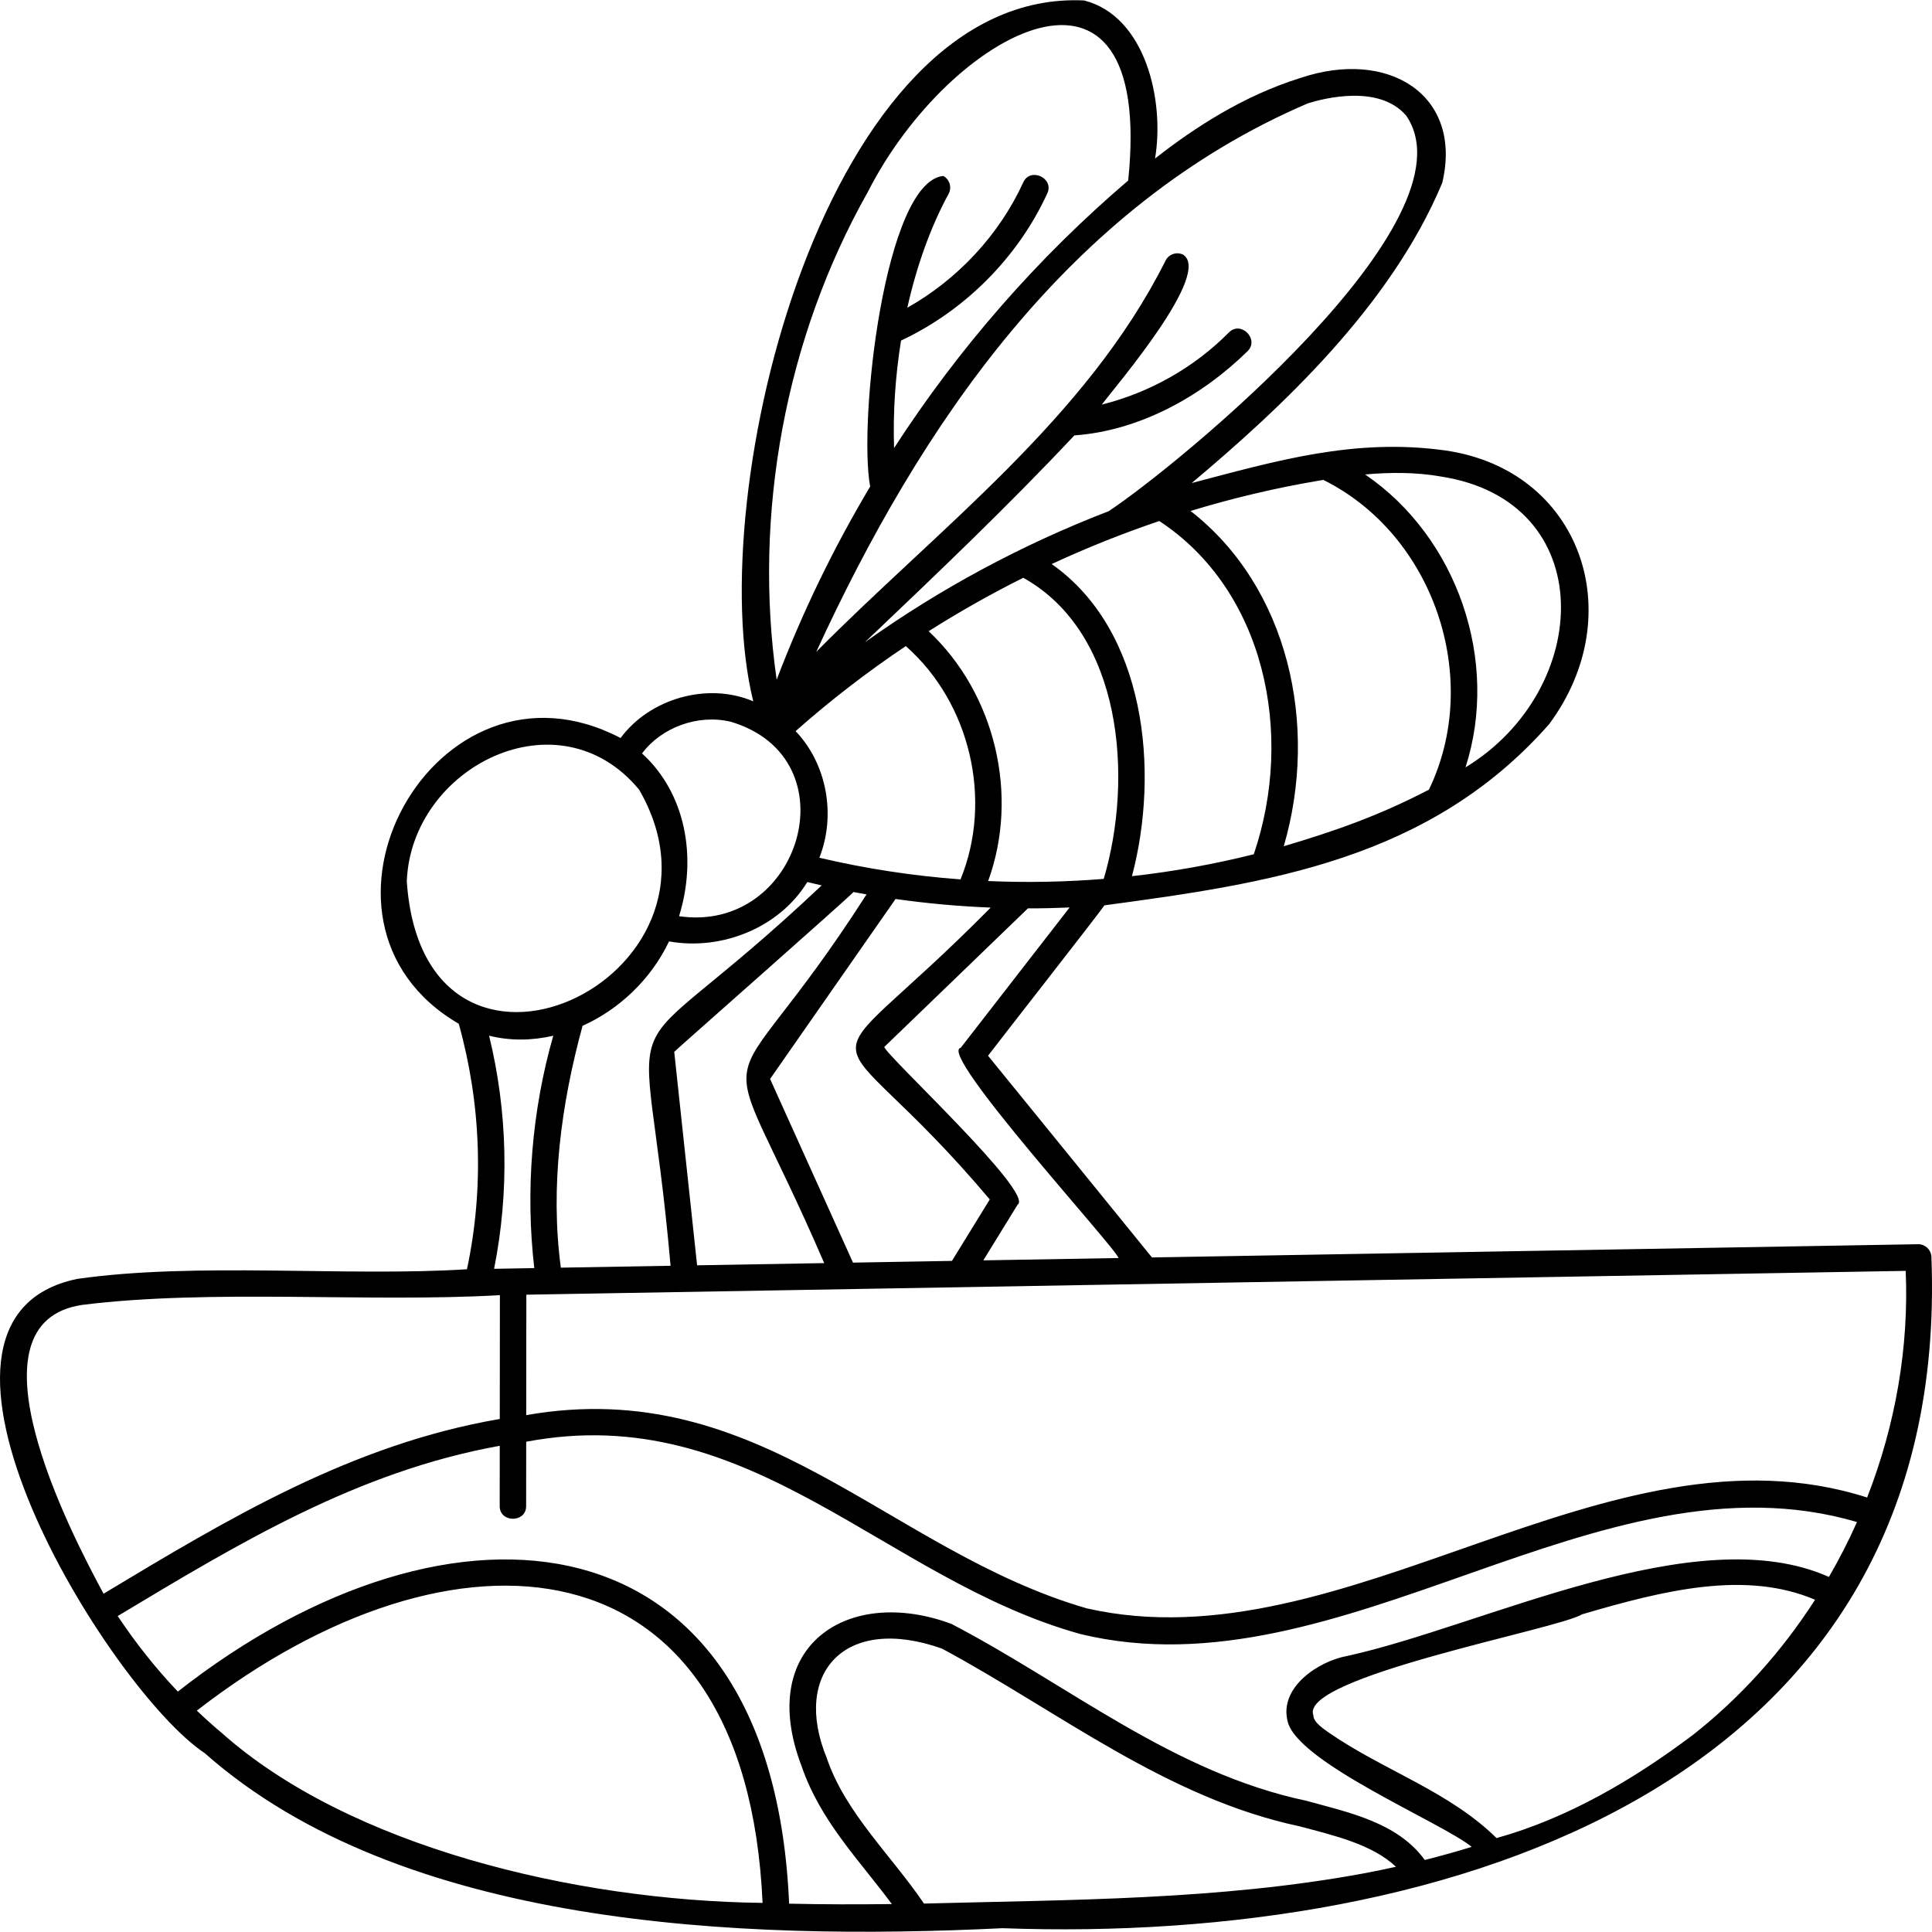 <svg id="Capa_1" enable-background="new 0 0 512 512" height="512" viewBox="0 0 512 512" width="512" xmlns="http://www.w3.org/2000/svg"><g><path d="m511.838 332.998c-.125-1.863-1.685-3.303-3.556-3.267l-203.004 3.506c-.008-.071-43.392-53.38-43.437-53.457.465-.7 30.5-39.118 30.848-39.861 43.361-5.817 86.147-12.03 117.847-48.005 21.642-29.189 8.326-67.361-27.476-72.533-24.101-3.371-44.892 2.767-67.257 8.634 23.869-20.044 52.803-47.003 66.403-79.549 5.552-23.283-14.274-35.72-37.674-27.774-14.876 4.648-27.782 12.97-38.434 21.32 2.575-15.275-2.464-37.703-18.793-41.891-68.527-3.277-101.356 130.563-87.683 185.741-12.153-5.192-27.487-.695-35.163 9.723-49.191-25.747-89.64 48.471-42.882 75.728 5.902 21.163 6.754 43.566 2.169 65.057-32.185 2.018-71.604-1.969-103.268 2.553-52.009 10.727 8.454 108.885 33.784 125.688 52.196 46.161 141.783 49.761 211.398 46.382 118.973 4.361 251.628-38.368 246.178-177.995zm-257.239-55.315c-6.377 1.257 42.025 54.029 41.793 55.707l-35.802.618 9.071-14.741c4.712-2.939-34.766-39.471-35.321-41.809.071-.083 38.014-36.639 38.063-36.73 3.685.008 7.371-.084 11.054-.24zm-105.97 58.259c-2.883-21.483.094-43.397 5.757-64.092 9.535-4.271 18.078-12.193 22.92-22.366 13.945 2.487 29.2-3.603 36.638-15.731 1.265.307 2.533.604 3.803.891-58.084 54.834-47.013 21.185-40.04 100.796zm158.597-197.868c27.912 18.349 35.915 56.33 25.04 88.315-10.612 2.656-21.405 4.593-32.28 5.807 7.391-28.014 3.622-65.226-21.283-82.717 9.3-4.315 18.831-8.124 28.523-11.405zm-36.049 15.041c26.283 14.681 29.232 53.048 21.323 79.8-10.187.823-20.425 1.018-30.634.57 8.286-22.72 1.871-49.657-15.763-66.206 8.104-5.137 16.479-9.867 25.074-14.164zm-31.132 18.105c17.078 15.04 23.112 40.765 14.503 61.829-12.595-.932-25.113-2.842-37.406-5.74 4.438-11.253 2.029-24.808-6.296-33.551 9.183-8.134 18.952-15.669 29.199-22.538zm-55.305 164.098-6.062-56.574c.729-.768 46.932-41.487 47.509-42.35 1.15.217 2.301.426 3.454.627-40.021 62.494-40.626 29.581-11.216 97.715zm41.312-.713-21.971-48.673 33.252-47.694c8.356 1.187 16.772 1.948 25.208 2.285-50.001 50.59-45.105 24.15-.242 77.34l-10.023 16.288zm155.796-208.324c42.216 6.507 40.4 56.429 6.525 77.087 9.086-28.176-2.146-60.953-26.605-77.632 6.537-.585 13.38-.633 20.08.545zm-32.835 1.181c.555-.095 1.118-.188 1.684-.281 29.298 14.538 42.193 52.691 27.976 82.089-13.117 6.839-24.793 10.937-38.463 14.992 9.354-32.051 1.258-68.622-24.706-88.856 11.018-3.351 22.22-6.016 33.509-7.944zm-2.391-100.083c4.307-1.346 18.911-5.085 26.046 3.285 18.989 27.724-61.109 93.088-78.858 104.809-22.885 8.808-44.713 20.537-64.623 34.751 18.814-17.907 37.711-35.857 55.533-54.84 17.202-1.208 33.685-10.316 45.891-22.313 3.235-3.174-1.813-8.213-4.975-4.934-9.217 9.294-20.982 15.921-33.659 19.086 4.19-5.486 29.415-34.981 21.485-39.776-1.759-.797-3.838-.02-4.638 1.742-21.073 41.956-60.206 70.886-92.507 103.559 27.533-59.914 66.914-118.264 130.305-145.369zm-116.662 23.531c21.722-42.802 76.141-71.969 69.022-3.068-24.058 20.527-44.96 44.501-62.047 70.898-.309-9.493.344-19.146 1.848-28.492 16.887-7.901 30.964-22.02 38.742-38.959 1.952-4.096-4.527-7.087-6.367-2.923-6.372 13.878-17.374 25.692-30.709 33.176 2.473-11.036 6.16-21.387 10.935-30.164.925-1.699.296-3.826-1.402-4.751-15.561 1.561-22.541 65.135-19.385 82.316-9.707 16.275-18.009 33.404-24.776 51.193-6.301-43.949 2.343-90.624 24.139-129.226zm-36.313 140.357c32.498 9.666 18.457 56.227-13.69 51.535 4.848-15.585 1.756-32.61-9.811-43.133 5.183-6.944 14.856-10.466 23.501-8.402zm-85.842 42.315c1.136-30.306 40.222-50.141 61.571-24.307 29.014 50.181-57.023 90.515-61.571 24.307zm21.807 40.886c5.582 1.4 11.393 1.311 17.005.013-5.678 19.88-7.405 41.048-5.027 61.581l-10.652.184c4.075-20.398 3.618-41.569-1.326-61.778zm-107.871 71.35c34.045-4.28 76.197-.583 110.737-2.59l-.033 32.815c-39.288 6.725-72.063 26.503-105.001 46.305-9.061-16.707-37.391-71.832-5.703-76.53zm37.022 113.426c-2.26-1.894-4.458-3.87-6.599-5.911 67.928-52.728 145.539-47.216 149.926 50.954-49.894-.595-109.585-14.999-143.327-45.043zm302.754 37.202c-38.573 7.132-77.856 6.987-116.652 8.02-8.699-12.835-20.824-23.997-25.775-38.592-9.239-22.542 4.865-38.118 30.578-28.963 30.844 16.598 59.438 39.606 94.785 47.094 9.045 2.427 19.115 4.701 25.493 10.71-2.776.61-5.576 1.197-8.429 1.731zm87.017-36.592c-15.639 11.757-33.004 21.969-51.929 27.258-12.689-12.483-30.014-17.951-44.436-27.94-1.342-.976-4.087-2.685-4.119-4.621-3.825-10.157 65.248-22.884 71.183-26.727 22.081-6.503 43.423-11.669 61.777-3.878-8.876 13.822-19.869 26.016-32.476 35.908zm36.15-41.95c-35.293-15.763-91.468 13.015-127.675 20.946-7.657 1.391-17.935 8.271-15.818 17.126 2.138 10.953 40.955 27.023 48.824 33.465-4.045 1.249-8.191 2.407-12.435 3.474-7.283-10.041-20.399-12.635-31.313-15.674-35.427-7.474-62.87-30.589-94.132-46.891-27.45-10.196-51.933 5.855-39.674 37.785 4.962 14.451 15.185 24.736 23.887 36.459-9.051.11-18.136.108-27.223-.101-4.481-104.694-89.259-113.271-162.001-56.205-5.853-6.166-11.185-12.881-15.931-20.021 32.002-19.206 63.493-38.325 101.246-45.117l-.016 15.924c-.071 4.546 7.069 4.551 7.006.007l.017-17.005c59.544-11.297 94.708 36.525 146.955 50.98 69.398 16.731 137.276-49.778 205.715-29.707-2.218 5.007-4.718 9.859-7.432 14.555zm10.127-21.048c-69.014-22.059-138.075 44.965-206.816 29.377-52.739-15.298-86.452-62.084-148.544-51.212l.032-31.915 365.547-6.312c.867 20.12-2.648 40.682-10.219 60.062z"/></g></svg>